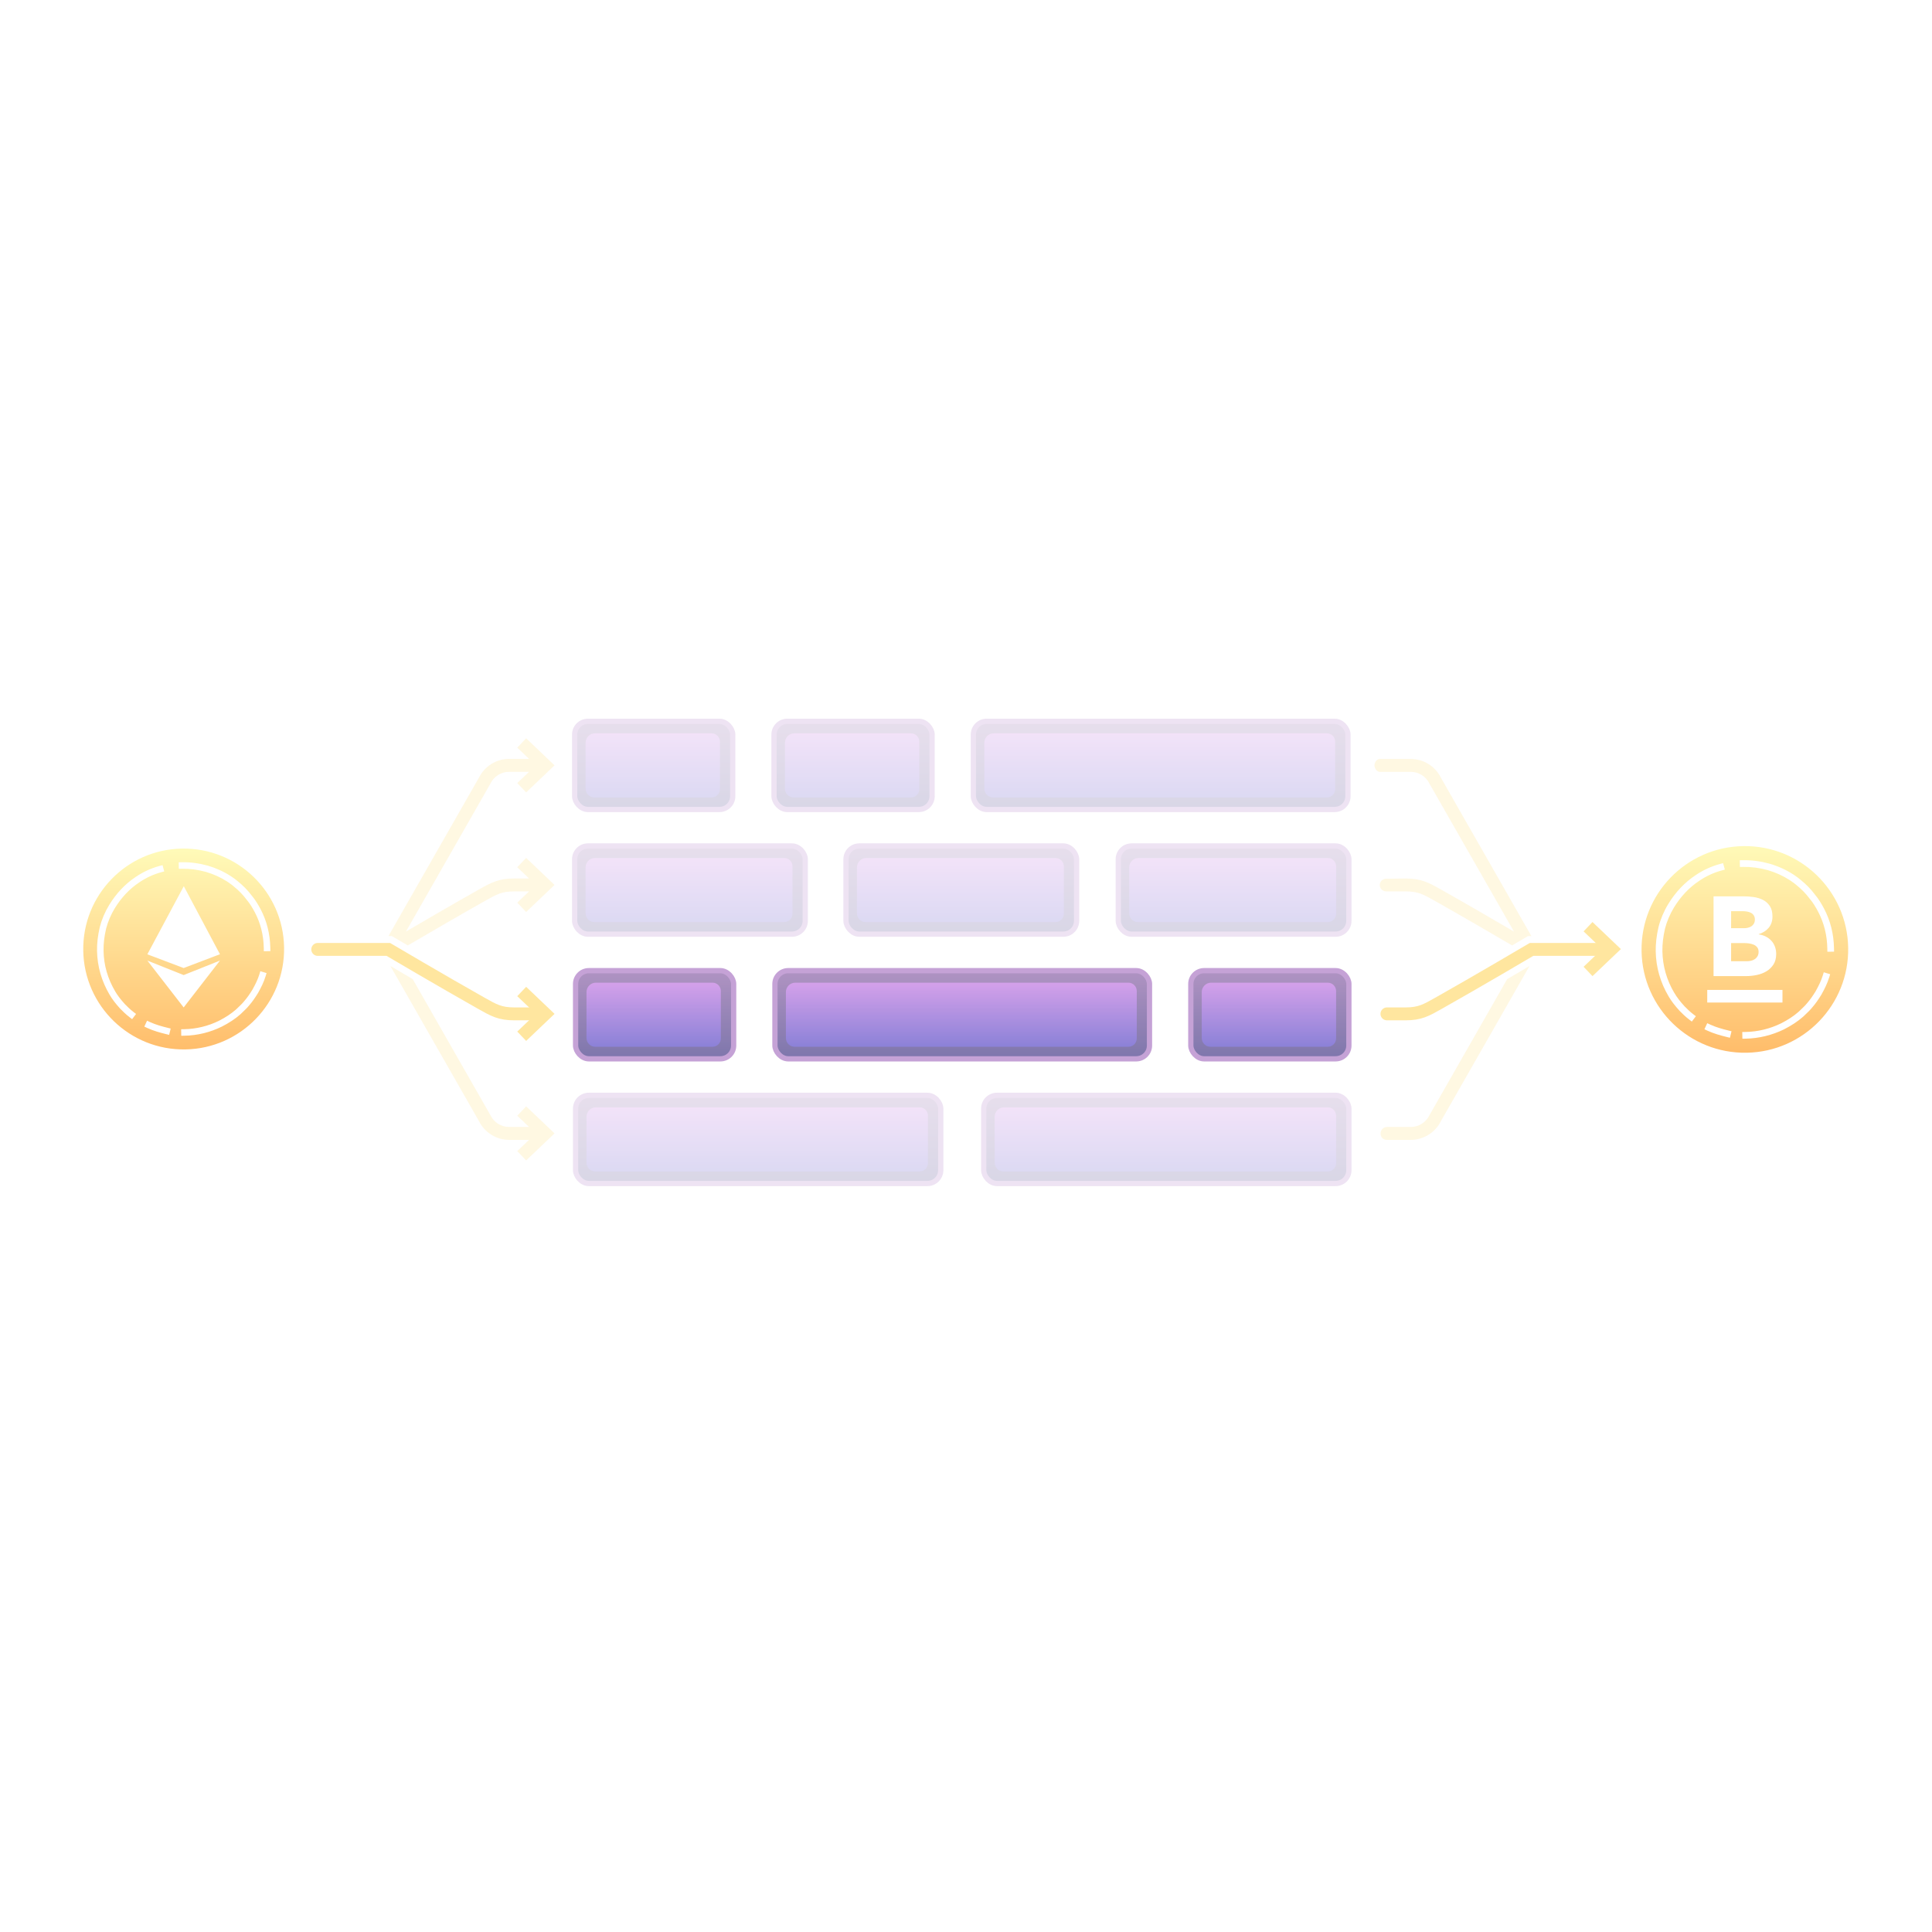 <?xml version="1.0" encoding="UTF-8"?><svg xmlns="http://www.w3.org/2000/svg" xmlns:xlink="http://www.w3.org/1999/xlink" viewBox="0 0 1024 1024"><defs><style>.cls-1{fill:url(#GlassPanel_6-9);}.cls-1,.cls-2,.cls-3,.cls-4,.cls-5,.cls-6,.cls-7,.cls-8,.cls-9,.cls-10,.cls-11{opacity:.7;}.cls-12{filter:url(#luminosity-noclip-11);}.cls-13{fill:url(#linear-gradient-2);}.cls-14{mask:url(#mask-10);}.cls-15{fill:#ffe69f;}.cls-16{filter:url(#luminosity-noclip-7);}.cls-2{fill:url(#GlassPanel_6-4);}.cls-17{fill:url(#GlassPanel-3);filter:url(#outer-glow-5);}.cls-17,.cls-18,.cls-19,.cls-20,.cls-21,.cls-22,.cls-23,.cls-24,.cls-25,.cls-26,.cls-27{stroke:#b68bcc;stroke-miterlimit:54.61;stroke-width:2.79px;}.cls-3{fill:url(#GlassPanel_6-6);}.cls-28{stroke-linecap:round;}.cls-28,.cls-29{fill:none;stroke:#ffe69f;stroke-miterlimit:10;stroke-width:6.84px;}.cls-30{filter:url(#luminosity-noclip-5);}.cls-31{mask:url(#mask-2);}.cls-32{fill:url(#linear-gradient-6);}.cls-4{fill:url(#GlassPanel_6-5);}.cls-18{fill:url(#GlassPanel-9);filter:url(#outer-glow-11);}.cls-33{mask:url(#mask-3);}.cls-19{fill:url(#GlassPanel);filter:url(#outer-glow-3);}.cls-5{fill:url(#GlassPanel_6-2);}.cls-34{fill:url(#linear-gradient-11);}.cls-6{fill:url(#GlassPanel_6-8);}.cls-35{filter:url(#outer-glow-1);}.cls-36{mask:url(#mask-9);}.cls-37{opacity:.8;}.cls-38{fill:url(#linear-gradient-10);}.cls-39{mask:url(#mask-5);}.cls-7{fill:url(#GlassPanel_6-10);}.cls-20{fill:url(#GlassPanel-8);filter:url(#outer-glow-10);}.cls-21{fill:url(#GlassPanel-11);filter:url(#outer-glow-13);}.cls-40{opacity:.3;}.cls-41{filter:url(#luminosity-noclip-12);}.cls-42{filter:url(#luminosity-noclip-9);}.cls-22{fill:url(#GlassPanel-10);filter:url(#outer-glow-12);}.cls-43{filter:url(#luminosity-noclip-4);}.cls-8{fill:url(#GlassPanel_6);}.cls-44{filter:url(#luminosity-noclip-8);}.cls-45{mask:url(#mask-8);}.cls-46{filter:url(#luminosity-noclip-6);}.cls-47{mask:url(#mask-4);}.cls-48{fill:url(#linear-gradient-5);}.cls-9{fill:url(#GlassPanel_6-3);}.cls-49{opacity:0;}.cls-23{fill:url(#GlassPanel-5);filter:url(#outer-glow-7);}.cls-24{fill:url(#GlassPanel-6);filter:url(#outer-glow-8);}.cls-10{fill:url(#GlassPanel_6-7);}.cls-29{stroke-linecap:square;}.cls-50{mask:url(#mask-6);}.cls-51{fill:url(#linear-gradient-7);}.cls-25{fill:url(#GlassPanel-4);filter:url(#outer-glow-6);}.cls-11{fill:url(#GlassPanel_6-11);}.cls-52{fill:url(#linear-gradient-9);}.cls-53{filter:url(#luminosity-noclip-2);}.cls-54{mask:url(#mask-1);}.cls-55{mask:url(#mask);}.cls-56{fill:url(#linear-gradient-3);}.cls-26{fill:url(#GlassPanel-7);filter:url(#outer-glow-9);}.cls-57{fill:url(#linear-gradient);}.cls-58{mask:url(#mask-7);}.cls-59{fill:url(#linear-gradient-4);}.cls-60{filter:url(#outer-glow-2);}.cls-61{fill:url(#linear-gradient-8);}.cls-27{fill:url(#GlassPanel-2);filter:url(#outer-glow-4);}.cls-62{filter:url(#luminosity-noclip-3);}.cls-63{filter:url(#luminosity-noclip-10);}.cls-64{fill:url(#linear-gradient-12);}.cls-65{fill:url(#linear-gradient-13);}</style><filter id="outer-glow-1" filterUnits="userSpaceOnUse"><feOffset dx="0" dy="0"/><feGaussianBlur result="blur" stdDeviation="4.98"/><feFlood flood-color="#ff4545" flood-opacity="1"/><feComposite in2="blur" operator="in"/><feComposite in="SourceGraphic"/></filter><linearGradient id="linear-gradient" x1="179.04" y1="450.49" x2="179.04" y2="556.95" gradientTransform="translate(-81.69)" gradientUnits="userSpaceOnUse"><stop offset="0" stop-color="#fffab8"/><stop offset="1" stop-color="#ffbd6b"/></linearGradient><filter id="outer-glow-2" filterUnits="userSpaceOnUse"><feOffset dx="0" dy="0"/><feGaussianBlur result="blur-2" stdDeviation="3.97"/><feFlood flood-color="#ff4545" flood-opacity="1"/><feComposite in2="blur-2" operator="in"/><feComposite in="SourceGraphic"/></filter><linearGradient id="linear-gradient-2" x1="924.81" y1="662.04" x2="924.81" y2="552.51" gradientTransform="translate(0 -104.82)" gradientUnits="userSpaceOnUse"><stop offset="0" stop-color="#ffbd6b"/><stop offset="1" stop-color="#fffab8"/></linearGradient><filter id="luminosity-noclip-2" x="484.61" y="521.67" width="259.81" height="184.7" color-interpolation-filters="sRGB" filterUnits="userSpaceOnUse"><feFlood flood-color="#fff" result="bg"/><feBlend in="SourceGraphic" in2="bg"/></filter><linearGradient id="linear-gradient-3" x1="1503.42" y1="740.11" x2="1503.42" y2="1108.9" gradientTransform="translate(-778.95 266.03) scale(.93 .38)" gradientUnits="userSpaceOnUse"><stop offset="0" stop-color="#000"/><stop offset="1" stop-color="#fff"/></linearGradient><mask id="mask" x="484.61" y="521.67" width="259.81" height="184.7" maskUnits="userSpaceOnUse"><g class="cls-53"><rect class="cls-56" x="496.83" y="546.56" width="235.38" height="134.92" transform="translate(1352.09 1072.98) rotate(166.92)"/></g></mask><linearGradient id="GlassPanel" x1="629.58" y1="579.94" x2="629.58" y2="628.05" gradientTransform="translate(-11.42)" gradientUnits="userSpaceOnUse"><stop offset="0" stop-color="#9d79b3"/><stop offset="1" stop-color="#5c5396"/></linearGradient><filter id="outer-glow-3" filterUnits="userSpaceOnUse"><feOffset dx="0" dy="0"/><feGaussianBlur result="blur-3" stdDeviation="3.13"/><feFlood flood-color="#6636c6" flood-opacity="1"/><feComposite in2="blur-3" operator="in"/><feComposite in="SourceGraphic"/></filter><linearGradient id="GlassPanel_6" x1="91.83" y1="357.54" x2="91.83" y2="313.15" gradientTransform="translate(525.85 268.11)" gradientUnits="userSpaceOnUse"><stop offset="0" stop-color="#f099ff"/><stop offset="1" stop-color="#605ee0"/></linearGradient><filter id="luminosity-noclip-3" x="268.29" y="521.67" width="259.81" height="184.7" color-interpolation-filters="sRGB" filterUnits="userSpaceOnUse"><feFlood flood-color="#fff" result="bg"/><feBlend in="SourceGraphic" in2="bg"/></filter><linearGradient id="linear-gradient-4" x1="1730.76" y1="870.13" x2="1730.76" y2="1238.92" gradientTransform="translate(-1205.98 217.06) scale(.93 .38)" xlink:href="#linear-gradient-3"/><mask id="mask-1" x="268.29" y="521.67" width="259.81" height="184.7" maskUnits="userSpaceOnUse"><g class="cls-62"><rect class="cls-59" x="280.5" y="546.56" width="235.38" height="134.92" transform="translate(925.05 1121.95) rotate(166.92)"/></g></mask><linearGradient id="GlassPanel-2" x1="413.26" x2="413.26" xlink:href="#GlassPanel"/><filter id="outer-glow-4" filterUnits="userSpaceOnUse"><feOffset dx="0" dy="0"/><feGaussianBlur result="blur-4" stdDeviation="3.13"/><feFlood flood-color="#6636c6" flood-opacity="1"/><feComposite in2="blur-4" operator="in"/><feComposite in="SourceGraphic"/></filter><linearGradient id="GlassPanel_6-2" x1="308.15" x2="308.15" gradientTransform="translate(93.2 268.11)" xlink:href="#GlassPanel_6"/><filter id="luminosity-noclip-4" x="562.02" y="398.62" width="190.06" height="162.45" color-interpolation-filters="sRGB" filterUnits="userSpaceOnUse"><feFlood flood-color="#fff" result="bg"/><feBlend in="SourceGraphic" in2="bg"/></filter><linearGradient id="linear-gradient-5" x1="940.5" y1="1021.65" x2="940.5" y2="1390.44" gradientTransform="translate(44.92 47.88) scale(.65 .36)" xlink:href="#linear-gradient-3"/><mask id="mask-2" x="562.02" y="398.62" width="190.06" height="162.45" maskUnits="userSpaceOnUse"><g class="cls-43"><rect class="cls-48" x="574.4" y="415.67" width="165.29" height="128.36" transform="translate(1405.67 798.49) rotate(166.92)"/></g></mask><linearGradient id="GlassPanel-3" x1="665.24" y1="447.78" x2="665.24" y2="495.9" xlink:href="#GlassPanel"/><filter id="outer-glow-5" filterUnits="userSpaceOnUse"><feOffset dx="0" dy="0"/><feGaussianBlur result="blur-5" stdDeviation="3.13"/><feFlood flood-color="#6636c6" flood-opacity="1"/><feComposite in2="blur-5" operator="in"/><feComposite in="SourceGraphic"/></filter><linearGradient id="GlassPanel_6-3" x1="56.17" y1="489.7" x2="56.17" y2="445.3" gradientTransform="translate(597.17 3.8)" xlink:href="#GlassPanel_6"/><filter id="luminosity-noclip-5" x="273.89" y="398.62" width="190.06" height="162.45" color-interpolation-filters="sRGB" filterUnits="userSpaceOnUse"><feFlood flood-color="#fff" result="bg"/><feBlend in="SourceGraphic" in2="bg"/></filter><linearGradient id="linear-gradient-6" x1="1371.7" y1="1203.68" x2="1371.7" y2="1572.47" gradientTransform="translate(-523.86 -17.35) scale(.65 .36)" xlink:href="#linear-gradient-3"/><mask id="mask-3" x="273.89" y="398.62" width="190.06" height="162.45" maskUnits="userSpaceOnUse"><g class="cls-30"><rect class="cls-32" x="286.27" y="415.67" width="165.29" height="128.36" transform="translate(836.89 863.71) rotate(166.92)"/></g></mask><linearGradient id="GlassPanel-4" x1="377.11" y1="447.78" x2="377.11" y2="495.9" xlink:href="#GlassPanel"/><filter id="outer-glow-6" filterUnits="userSpaceOnUse"><feOffset dx="0" dy="0"/><feGaussianBlur result="blur-6" stdDeviation="3.13"/><feFlood flood-color="#6636c6" flood-opacity="1"/><feComposite in2="blur-6" operator="in"/><feComposite in="SourceGraphic"/></filter><linearGradient id="GlassPanel_6-4" x1="344.3" y1="489.7" x2="344.3" y2="445.3" gradientTransform="translate(20.91 3.8)" xlink:href="#GlassPanel_6"/><filter id="luminosity-noclip-6" x="417.71" y="398.62" width="190.06" height="162.45" color-interpolation-filters="sRGB" filterUnits="userSpaceOnUse"><feFlood flood-color="#fff" result="bg"/><feBlend in="SourceGraphic" in2="bg"/></filter><linearGradient id="linear-gradient-7" x1="1156.46" y1="1112.82" x2="1156.46" y2="1481.61" gradientTransform="translate(-239.95 15.21) scale(.65 .36)" xlink:href="#linear-gradient-3"/><mask id="mask-4" x="417.71" y="398.62" width="190.06" height="162.45" maskUnits="userSpaceOnUse"><g class="cls-46"><rect class="cls-51" x="430.09" y="415.67" width="165.29" height="128.36" transform="translate(1120.8 831.16) rotate(166.92)"/></g></mask><linearGradient id="GlassPanel-5" x1="520.93" y1="447.78" x2="520.93" y2="495.9" xlink:href="#GlassPanel"/><filter id="outer-glow-7" filterUnits="userSpaceOnUse"><feOffset dx="0" dy="0"/><feGaussianBlur result="blur-7" stdDeviation="3.13"/><feFlood flood-color="#6636c6" flood-opacity="1"/><feComposite in2="blur-7" operator="in"/><feComposite in="SourceGraphic"/></filter><linearGradient id="GlassPanel_6-5" x1="200.48" y1="489.7" x2="200.48" y2="445.3" gradientTransform="translate(308.55 3.8)" xlink:href="#GlassPanel_6"/><filter id="luminosity-noclip-7" x="378.95" y="455.59" width="259.81" height="184.7" color-interpolation-filters="sRGB" filterUnits="userSpaceOnUse"><feFlood flood-color="#fff" result="bg"/><feBlend in="SourceGraphic" in2="bg"/></filter><linearGradient id="linear-gradient-8" x1="1598.32" y1="974.49" x2="1598.32" y2="1343.28" gradientTransform="translate(-972.57 111.67) scale(.93 .38)" xlink:href="#linear-gradient-3"/><mask id="mask-5" x="378.95" y="455.59" width="259.81" height="184.7" maskUnits="userSpaceOnUse"><g class="cls-16"><rect class="cls-61" x="391.16" y="480.48" width="235.38" height="134.92" transform="translate(1128.54 966.46) rotate(166.92)"/></g></mask><linearGradient id="GlassPanel-6" x1="521.42" y1="513.86" x2="521.42" y2="561.97" xlink:href="#GlassPanel"/><filter id="outer-glow-8" filterUnits="userSpaceOnUse"><feOffset dx="0" dy="0"/><feGaussianBlur result="blur-8" stdDeviation="3.13"/><feFlood flood-color="#6636c6" flood-opacity="1"/><feComposite in2="blur-8" operator="in"/><feComposite in="SourceGraphic"/></filter><linearGradient id="GlassPanel_6-6" x1="199.99" y1="423.62" x2="199.99" y2="379.22" gradientTransform="translate(309.52 135.95)" xlink:href="#GlassPanel_6"/><filter id="luminosity-noclip-8" x="484.12" y="323.43" width="259.81" height="184.7" color-interpolation-filters="sRGB" filterUnits="userSpaceOnUse"><feFlood flood-color="#fff" result="bg"/><feBlend in="SourceGraphic" in2="bg"/></filter><linearGradient id="linear-gradient-9" x1="1455.51" y1="1253.02" x2="1455.51" y2="1621.81" gradientTransform="translate(-735.03 -125.4) scale(.93 .38)" xlink:href="#linear-gradient-3"/><mask id="mask-6" x="484.12" y="323.43" width="259.81" height="184.7" maskUnits="userSpaceOnUse"><g class="cls-44"><rect class="cls-52" x="496.34" y="348.33" width="235.38" height="134.92" transform="translate(1306.25 681.77) rotate(166.92)"/></g></mask><linearGradient id="GlassPanel-7" x1="626.6" y1="381.71" x2="626.6" y2="429.82" xlink:href="#GlassPanel"/><filter id="outer-glow-9" filterUnits="userSpaceOnUse"><feOffset dx="0" dy="0"/><feGaussianBlur result="blur-9" stdDeviation="3.13"/><feFlood flood-color="#6636c6" flood-opacity="1"/><feComposite in2="blur-9" operator="in"/><feComposite in="SourceGraphic"/></filter><linearGradient id="GlassPanel_6-7" x1="94.81" y1="555.77" x2="94.81" y2="511.38" gradientTransform="translate(519.88 -128.36)" xlink:href="#GlassPanel_6"/><filter id="luminosity-noclip-9" x="270.16" y="477.12" width="162.58" height="144.06" color-interpolation-filters="sRGB" filterUnits="userSpaceOnUse"><feFlood flood-color="#fff" result="bg"/><feBlend in="SourceGraphic" in2="bg"/></filter><linearGradient id="linear-gradient-10" x1="981.55" y1="933.62" x2="981.55" y2="1302.41" gradientTransform="translate(-190.08 189.36) scale(.55 .32)" xlink:href="#linear-gradient-3"/><mask id="mask-7" x="270.16" y="477.12" width="162.58" height="144.06" maskUnits="userSpaceOnUse"><g class="cls-42"><rect class="cls-38" x="281.4" y="491.48" width="140.11" height="115.34" transform="translate(818.11 1004.48) rotate(166.92)"/></g></mask><linearGradient id="GlassPanel-8" x1="358.38" y1="513.86" x2="358.38" y2="561.97" xlink:href="#GlassPanel"/><filter id="outer-glow-10" filterUnits="userSpaceOnUse"><feOffset dx="0" dy="0"/><feGaussianBlur result="blur-10" stdDeviation="3.13"/><feFlood flood-color="#6636c6" flood-opacity="1"/><feComposite in2="blur-10" operator="in"/><feComposite in="SourceGraphic"/></filter><linearGradient id="GlassPanel_6-8" x1="363.04" y1="423.62" x2="363.04" y2="379.22" gradientTransform="translate(-16.57 135.95)" xlink:href="#GlassPanel_6"/><filter id="luminosity-noclip-10" x="596.25" y="477.12" width="162.58" height="144.06" color-interpolation-filters="sRGB" filterUnits="userSpaceOnUse"><feFlood flood-color="#fff" result="bg"/><feBlend in="SourceGraphic" in2="bg"/></filter><linearGradient id="linear-gradient-11" x1="405.85" y1="704.35" x2="405.85" y2="1073.14" gradientTransform="translate(453.63 263.18) scale(.55 .32)" xlink:href="#linear-gradient-3"/><mask id="mask-8" x="596.25" y="477.12" width="162.58" height="144.06" maskUnits="userSpaceOnUse"><g class="cls-63"><rect class="cls-34" x="607.49" y="491.48" width="140.11" height="115.34" transform="translate(1461.82 930.66) rotate(166.92)"/></g></mask><linearGradient id="GlassPanel-9" x1="684.46" y1="513.86" x2="684.46" y2="561.97" xlink:href="#GlassPanel"/><filter id="outer-glow-11" filterUnits="userSpaceOnUse"><feOffset dx="0" dy="0"/><feGaussianBlur result="blur-11" stdDeviation="3.13"/><feFlood flood-color="#6636c6" flood-opacity="1"/><feComposite in2="blur-11" operator="in"/><feComposite in="SourceGraphic"/></filter><linearGradient id="GlassPanel_6-9" x1="36.95" y1="423.62" x2="36.95" y2="379.22" gradientTransform="translate(635.61 135.95)" xlink:href="#GlassPanel_6"/><filter id="luminosity-noclip-11" x="375.34" y="344.97" width="162.58" height="144.06" color-interpolation-filters="sRGB" filterUnits="userSpaceOnUse"><feFlood flood-color="#fff" result="bg"/><feBlend in="SourceGraphic" in2="bg"/></filter><linearGradient id="linear-gradient-12" x1="741.63" y1="1259.43" x2="741.63" y2="1628.22" gradientTransform="translate(47.47 -47.71) scale(.55 .32)" xlink:href="#linear-gradient-3"/><mask id="mask-9" x="375.34" y="344.97" width="162.58" height="144.06" maskUnits="userSpaceOnUse"><g class="cls-12"><rect class="cls-64" x="386.58" y="359.33" width="140.11" height="115.34" transform="translate(995.81 719.79) rotate(166.92)"/></g></mask><linearGradient id="GlassPanel-10" x1="463.56" y1="381.71" x2="463.56" y2="429.82" xlink:href="#GlassPanel"/><filter id="outer-glow-12" filterUnits="userSpaceOnUse"><feOffset dx="0" dy="0"/><feGaussianBlur result="blur-12" stdDeviation="3.13"/><feFlood flood-color="#6636c6" flood-opacity="1"/><feComposite in2="blur-12" operator="in"/><feComposite in="SourceGraphic"/></filter><linearGradient id="GlassPanel_6-10" x1="257.86" y1="555.77" x2="257.86" y2="511.38" gradientTransform="translate(193.79 -128.36)" xlink:href="#GlassPanel_6"/><filter id="luminosity-noclip-12" x="269.68" y="344.97" width="162.58" height="144.06" color-interpolation-filters="sRGB" filterUnits="userSpaceOnUse"><feFlood flood-color="#fff" result="bg"/><feBlend in="SourceGraphic" in2="bg"/></filter><linearGradient id="linear-gradient-13" x1="928.18" y1="1333.72" x2="928.18" y2="1702.51" gradientTransform="translate(-161.12 -71.63) scale(.55 .32)" xlink:href="#linear-gradient-3"/><mask id="mask-10" x="269.68" y="344.97" width="162.58" height="144.06" maskUnits="userSpaceOnUse"><g class="cls-41"><rect class="cls-65" x="280.91" y="359.33" width="140.11" height="115.34" transform="translate(787.23 743.71) rotate(166.92)"/></g></mask><linearGradient id="GlassPanel-11" x1="357.89" y1="381.71" x2="357.89" y2="429.82" xlink:href="#GlassPanel"/><filter id="outer-glow-13" filterUnits="userSpaceOnUse"><feOffset dx="0" dy="0"/><feGaussianBlur result="blur-13" stdDeviation="3.13"/><feFlood flood-color="#6636c6" flood-opacity="1"/><feComposite in2="blur-13" operator="in"/><feComposite in="SourceGraphic"/></filter><linearGradient id="GlassPanel_6-11" x1="363.52" y1="555.77" x2="363.52" y2="511.38" gradientTransform="translate(-17.54 -128.36)" xlink:href="#GlassPanel_6"/></defs><g id="Frame"><rect class="cls-49" width="1024" height="1024"/></g><g id="Master"><g id="ETH" class="cls-35"><path class="cls-57" d="M150.57,502.06c-.51-29.39-24.76-52.81-54.15-52.29-29.39,.51-52.81,24.76-52.29,54.15,.51,29.39,24.76,52.81,54.15,52.29,29.39-.51,52.81-24.76,52.29-54.15m-76.71-34.41c-5.14,3.39-9.53,8.03-13.04,13.77-1.01,1.66-1.91,3.42-2.69,5.24-.79,1.86-1.43,3.74-1.9,5.58-.97,4.19-1.41,8.02-1.34,11.71,.13,7.56,2.19,14.76,6.12,21.41v.02c1.25,2.15,2.91,4.34,5.24,6.89,1.26,1.29,2.78,2.78,4.5,4.1l1.37,1.05-2.09,2.75-1.37-1.05c-1.91-1.46-3.55-3.07-4.9-4.45l-.04-.04c-2.52-2.75-4.32-5.13-5.69-7.51-2.04-3.46-3.63-7.12-4.74-10.89-1.16-3.96-1.78-8.07-1.86-12.21-.07-3.98,.4-8.09,1.44-12.56v-.04c1.03-4.01,2.75-8.09,5-11.78h0c1.83-2.99,3.92-5.75,6.21-8.2,2.4-2.56,5.05-4.8,7.86-6.66,3.82-2.61,8.16-4.61,12.54-5.79l1.67-.45,.9,3.33-1.67,.45c-4.01,1.08-7.99,2.92-11.5,5.31l-.02,.02Zm23.49,45.43l-19.25-7.28,19.32-36.1,19.16,36.06-19.24,7.32Zm19.24-3.96l-19.24,24.84-19.25-24.84,19.25,7.68,19.24-7.68Zm-26.93,39.38l-1.68-.41c-3.05-.75-6.61-1.71-9.91-3.24l-1.57-.73,1.45-3.13,1.57,.73c3.02,1.4,6.38,2.31,9.27,3.02l1.68,.41-.82,3.35Zm51.11-31.08c-.94,3.08-2.28,5.78-4,8.87l-.02,.03-.02,.03c-1.66,2.7-3.15,4.78-4.67,6.52-1.1,1.36-2.31,2.5-3.48,3.61-.39,.37-.79,.75-1.19,1.14l-.03,.03-.04,.03c-2.74,2.39-5.94,4.51-9.78,6.46h-.02c-3,1.48-6.16,2.63-9.39,3.44-3.39,.84-6.87,1.3-10.33,1.36l-1.73,.03-.06-3.45,1.73-.03c6.25-.11,12.56-1.64,18.25-4.43,3.56-1.81,6.52-3.76,9.03-5.95,.4-.39,.8-.77,1.19-1.14,1.15-1.09,2.23-2.11,3.2-3.31l.04-.05c1.4-1.6,2.77-3.52,4.33-6.05,1.61-2.89,2.85-5.38,3.7-8.16l.5-1.65,3.3,1-.5,1.65Zm-.93-13.23l-.03-1.73c-.12-6.85-1.73-13.24-4.78-19-1.19-2.21-2.53-4.53-4.28-6.57l-.04-.04-.03-.05c-1.91-2.56-4.16-4.87-6.87-7.05l-.03-.03-.03-.03c-.83-.73-1.67-1.31-2.65-1.98-.19-.13-.39-.27-.59-.41-3.44-2.23-7.26-3.98-11.37-5.18-4.38-1.19-8.51-1.74-12.63-1.67l-1.73,.03-.06-3.45,1.73-.03c4.46-.08,8.91,.51,13.62,1.79h.03c4.44,1.31,8.58,3.2,12.31,5.63l.04,.03c.2,.14,.4,.28,.6,.41,1.02,.7,1.99,1.35,2.97,2.22,2.91,2.34,5.33,4.83,7.41,7.6,1.94,2.28,3.44,4.88,4.66,7.13h0c3.31,6.26,5.05,13.18,5.18,20.58l.03,1.73-3.45,.06Z"/></g><g id="ETH-2" class="cls-60"><path id="Coin" class="cls-13" d="M926.39,491.73c.7-.16,1.32-.42,1.88-.78,.56-.36,1.01-.84,1.34-1.43,.34-.6,.51-1.31,.51-2.15s-.19-1.6-.57-2.18-.87-1.03-1.46-1.34c-.6-.32-1.27-.55-2.03-.69-.76-.14-1.49-.21-2.21-.21h-6.33v9.02h6.75c.72,0,1.42-.08,2.12-.24Zm3.08,8.96c-.76-.32-1.57-.54-2.45-.66-.88-.12-1.69-.18-2.45-.18h-7.05v9.61h8.36c.72,0,1.44-.08,2.18-.24s1.4-.44,2-.84,1.08-.92,1.46-1.55c.38-.64,.57-1.41,.57-2.33,0-1-.25-1.8-.75-2.42-.5-.62-1.12-1.08-1.88-1.4Zm-5.61-52.23c-30.24,.53-54.33,25.47-53.8,55.71,.53,30.24,25.47,54.33,55.71,53.8,30.24-.53,54.33-25.47,53.8-55.71-.53-30.24-25.47-54.33-55.71-53.8Zm.04,7.47c4.59-.08,9.17,.52,14.01,1.84,4.6,1.35,8.86,3.29,12.7,5.79l.65,.45c1.06,.72,2.06,1.41,3.08,2.31,2.94,2.36,5.45,4.93,7.59,7.79,2,2.35,3.54,5.02,4.79,7.34,3.41,6.44,5.2,13.56,5.34,21.17l.03,1.77-3.55,.06-.03-1.78c-.12-7.05-1.78-13.63-4.92-19.56-1.22-2.26-2.6-4.65-4.4-6.75l-.07-.09c-1.97-2.64-4.28-5.01-7.07-7.25-.92-.81-1.79-1.4-2.8-2.09l-.63-.43c-3.51-2.28-7.46-4.08-11.69-5.32-4.48-1.22-8.73-1.78-12.98-1.71l-1.77,.03-.06-3.55,1.78-.03Zm12.05,40.49c1.13,.58,2.11,1.31,2.93,2.21s1.44,1.94,1.88,3.14,.66,2.47,.66,3.82c0,2.23-.48,4.09-1.43,5.58-.96,1.49-2.19,2.7-3.7,3.61-1.51,.92-3.21,1.57-5.11,1.97-1.89,.4-3.77,.6-5.64,.6h-17.32s0-42.28,0-42.28h15.76c1.83,0,3.67,.13,5.52,.39,1.85,.26,3.51,.78,4.99,1.55s2.67,1.86,3.58,3.25c.92,1.39,1.37,3.24,1.37,5.55s-.67,4.37-2,5.94c-1.33,1.57-3.1,2.7-5.28,3.37v.12c1.39,.2,2.66,.59,3.79,1.16Zm8.8,28.26v6.67s-39.88,0-39.88,0v-6.67s39.88,0,39.88,0Zm-57.33,1.55c1.29,2.24,3,4.49,5.41,7.12,1.26,1.29,2.83,2.84,4.61,4.2l1.41,1.07-2.15,2.83-1.41-1.08c-1.96-1.49-3.65-3.15-5.04-4.58-2.63-2.87-4.49-5.33-5.9-7.77-4.35-7.36-6.63-15.36-6.78-23.75-.07-4.1,.41-8.32,1.48-12.93,1.06-4.16,2.83-8.36,5.14-12.16,3.89-6.37,8.76-11.51,14.49-15.29,3.91-2.68,8.38-4.74,12.89-5.95l1.71-.46,.92,3.43-1.71,.46c-4.13,1.11-8.22,3-11.83,5.47-5.32,3.51-9.83,8.28-13.44,14.19-2.1,3.45-3.78,7.41-4.73,11.15-.99,4.28-1.44,8.22-1.38,12.03,.14,7.77,2.25,15.19,6.3,22.03Zm29.48,23.8l-1.72-.42c-3.14-.77-6.8-1.76-10.19-3.33l-1.61-.75,1.49-3.22,1.61,.75c3.11,1.44,6.57,2.38,9.54,3.11l1.72,.42-.84,3.45Zm52.59-31.97c-.97,3.17-2.35,5.94-4.12,9.13-1.76,2.86-3.29,5-4.87,6.8-1.1,1.36-2.35,2.54-3.56,3.69-.41,.38-.81,.77-1.22,1.17-2.89,2.53-6.18,4.7-10.14,6.72-6.35,3.11-13.36,4.81-20.31,4.94l-1.77,.03-.06-3.55,1.78-.03c6.43-.11,12.93-1.69,18.79-4.56,3.66-1.86,6.72-3.88,9.31-6.15,.35-.34,.77-.74,1.19-1.14,1.18-1.12,2.29-2.17,3.29-3.4,1.48-1.7,2.91-3.69,4.52-6.31,1.62-2.92,2.91-5.5,3.79-8.37l.52-1.7,3.4,1.03-.52,1.7Z"/></g><g><g class="cls-40"><g class="cls-55"><g class="cls-37"><rect class="cls-19" x="521.39" y="580.55" width="193.54" height="46.73" rx="7.04" ry="7.04"/><path class="cls-8" d="M531.61,586.92h171.88c2.58,0,4.67,2.09,4.67,4.67v24.33c0,2.75-2.23,4.98-4.98,4.98h-171.57c-2.44,0-4.42-1.98-4.42-4.42v-25.13c0-2.44,1.98-4.42,4.42-4.42Z" transform="translate(1235.35 1207.82) rotate(180)"/></g></g></g><g class="cls-40"><g class="cls-54"><g class="cls-37"><rect class="cls-27" x="305.07" y="580.55" width="193.54" height="46.73" rx="7.04" ry="7.04"/><path class="cls-5" d="M315.29,586.92h171.88c2.58,0,4.67,2.09,4.67,4.67v24.33c0,2.75-2.23,4.98-4.98,4.98h-171.57c-2.44,0-4.42-1.98-4.42-4.42v-25.13c0-2.44,1.98-4.42,4.42-4.42Z" transform="translate(802.7 1207.82) rotate(180)"/></g></g></g><g class="cls-40"><g class="cls-31"><g class="cls-37"><rect class="cls-17" x="592.71" y="448.39" width="122.22" height="46.73" rx="7.04" ry="7.04"/><path class="cls-9" d="M602.93,454.77h100.56c2.58,0,4.67,2.09,4.67,4.67v24.33c0,2.75-2.23,4.98-4.98,4.98h-100.26c-2.44,0-4.42-1.98-4.42-4.42v-25.13c0-2.44,1.98-4.42,4.42-4.42Z" transform="translate(1306.67 943.51) rotate(180)"/></g></g></g><g class="cls-40"><g class="cls-33"><g class="cls-37"><rect class="cls-25" x="304.58" y="448.39" width="122.22" height="46.73" rx="7.04" ry="7.04"/><path class="cls-2" d="M314.8,454.77h100.56c2.58,0,4.67,2.09,4.67,4.67v24.33c0,2.75-2.23,4.98-4.98,4.98h-100.26c-2.44,0-4.42-1.98-4.42-4.42v-25.13c0-2.44,1.98-4.42,4.42-4.42Z" transform="translate(730.41 943.51) rotate(180)"/></g></g></g><g class="cls-40"><g class="cls-47"><g class="cls-37"><rect class="cls-23" x="448.4" y="448.39" width="122.22" height="46.73" rx="7.04" ry="7.04"/><path class="cls-4" d="M458.62,454.77h100.56c2.58,0,4.67,2.09,4.67,4.67v24.33c0,2.75-2.23,4.98-4.98,4.98h-100.26c-2.44,0-4.42-1.98-4.42-4.42v-25.13c0-2.44,1.98-4.42,4.42-4.42Z" transform="translate(1018.05 943.51) rotate(180)"/></g></g></g><g class="cls-39"><g class="cls-37"><rect class="cls-24" x="410.73" y="514.47" width="198.53" height="46.73" rx="7.04" ry="7.04"/><path class="cls-3" d="M420.95,520.85h176.87c2.58,0,4.67,2.09,4.67,4.67v24.33c0,2.75-2.23,4.98-4.98,4.98h-176.57c-2.44,0-4.42-1.98-4.42-4.42v-25.13c0-2.44,1.98-4.42,4.42-4.42Z" transform="translate(1019.03 1075.67) rotate(180)"/></g></g><g class="cls-40"><g class="cls-50"><g class="cls-37"><rect class="cls-26" x="515.91" y="382.31" width="198.53" height="46.73" rx="7.04" ry="7.04"/><path class="cls-10" d="M526.13,388.69h176.87c2.58,0,4.67,2.09,4.67,4.67v24.33c0,2.75-2.23,4.98-4.98,4.98h-176.57c-2.44,0-4.42-1.98-4.42-4.42v-25.13c0-2.44,1.98-4.42,4.42-4.42Z" transform="translate(1229.38 811.36) rotate(180)"/></g></g></g><g class="cls-58"><g class="cls-37"><rect class="cls-20" x="305.07" y="514.47" width="83.78" height="46.73" rx="7.04" ry="7.04"/><path class="cls-6" d="M315.29,520.85h62.12c2.58,0,4.67,2.09,4.67,4.67v24.33c0,2.75-2.23,4.98-4.98,4.98h-61.81c-2.44,0-4.42-1.98-4.42-4.42v-25.13c0-2.44,1.98-4.42,4.42-4.42Z" transform="translate(692.94 1075.67) rotate(180)"/></g></g><g class="cls-45"><g class="cls-37"><rect class="cls-18" x="631.16" y="514.47" width="83.78" height="46.73" rx="7.04" ry="7.04"/><path class="cls-1" d="M641.38,520.85h62.12c2.58,0,4.67,2.09,4.67,4.67v24.33c0,2.75-2.23,4.98-4.98,4.98h-61.81c-2.44,0-4.42-1.98-4.42-4.42v-25.13c0-2.44,1.98-4.42,4.42-4.42Z" transform="translate(1345.12 1075.67) rotate(180)"/></g></g><g class="cls-40"><g class="cls-36"><g class="cls-37"><rect class="cls-22" x="410.25" y="382.31" width="83.78" height="46.73" rx="7.04" ry="7.04"/><path class="cls-7" d="M420.47,388.69h62.12c2.58,0,4.67,2.09,4.67,4.67v24.33c0,2.75-2.23,4.98-4.98,4.98h-61.81c-2.44,0-4.42-1.98-4.42-4.42v-25.13c0-2.44,1.98-4.42,4.42-4.42Z" transform="translate(903.3 811.36) rotate(180)"/></g></g></g><g class="cls-40"><g class="cls-14"><g class="cls-37"><rect class="cls-21" x="304.58" y="382.31" width="83.78" height="46.73" rx="7.04" ry="7.04"/><path class="cls-11" d="M314.8,388.69h62.12c2.58,0,4.67,2.09,4.67,4.67v24.33c0,2.75-2.23,4.98-4.98,4.98h-61.81c-2.44,0-4.42-1.98-4.42-4.42v-25.13c0-2.44,1.98-4.42,4.42-4.42Z" transform="translate(691.97 811.36) rotate(180)"/></g></g></g></g><path class="cls-28" d="M283.98,537.37h-11.4c-7.58,0-10.84-1.89-17.36-5.56-20.46-11.52-49.4-28.6-49.4-28.6h-37.41"/><polyline class="cls-29" points="278.99 546.87 288.96 537.37 278.99 527.87"/><g class="cls-40"><path class="cls-15" d="M207.74,496.17l1.66,.98c.09,.05,2.66,1.57,6.74,3.96,10.15-5.95,27.36-15.98,40.76-23.52l.25-.14c6.25-3.52,8.84-4.98,15.42-4.98h7.83l-6.26,5.96,4.72,4.95,15.05-14.34-15.05-14.34-4.72,4.95,6.26,5.96h-7.83c-8.37,0-12.29,2.21-18.78,5.86l-.25,.14c-12.4,6.98-28.05,16.09-38.39,22.13l44.7-78.25,.11-.21c1.81-3.77,5.69-6.2,9.87-6.2h10.58l-6.26,5.96,4.72,4.95,15.05-14.34-15.05-14.34-4.72,4.95,6.26,5.96h-10.58c-6.75,0-13.01,3.91-15.98,9.96l-47.96,83.95h1.84Z"/><path class="cls-15" d="M278.87,586.4l-4.72,4.95,6.26,5.96h-10.58c-4.18,0-8.05-2.43-9.87-6.2l-41.22-72.17c-4.77-2.78-8.9-5.2-11.83-6.93l46.94,82.18c2.97,6.06,9.22,9.96,15.98,9.96h10.58l-6.26,5.96,4.72,4.95,15.05-14.34-15.05-14.34Z"/></g><path class="cls-28" d="M849.16,503.21h-37.41s-28.94,17.08-49.4,28.6c-6.52,3.67-9.78,5.56-17.36,5.56h-9.88"/><g class="cls-40"><path class="cls-15" d="M747.74,402.26c6.75,0,13.01,3.91,15.98,9.96l47.96,83.95h-1.84s-1.66,.98-1.66,.98c-.09,.05-2.66,1.57-6.74,3.96-10.15-5.95-27.36-15.98-40.76-23.52l-.25-.14c-6.25-3.52-8.84-4.98-15.42-4.98h-10.33c-1.64,0-3.38-1.39-3.38-3.4s1.71-3.31,3.38-3.31,10.33-.13,10.33-.13c8.37,0,12.29,2.21,18.78,5.86l.25,.14c12.4,6.98,28.05,16.09,38.39,22.13l-44.7-78.25-.11-.21c-1.81-3.77-5.69-6.2-9.87-6.2h-16.45c-1.43,0-2.8-1.74-2.8-3.42s1.26-3.42,2.8-3.42h16.45Z"/><path class="cls-15" d="M747.74,604.16c6.75,0,13.01-3.91,15.98-9.96l46.94-82.18c-2.94,1.73-7.06,4.14-11.83,6.93l-41.22,72.17c-1.81,3.77-5.69,6.2-9.87,6.2h-12.63c-1.67,0-3.38,1.33-3.38,3.52s1.64,3.32,3.38,3.32h12.63Z"/></g><polyline class="cls-29" points="844.17 512.53 854.14 503.03 844.17 493.53"/></g></svg>